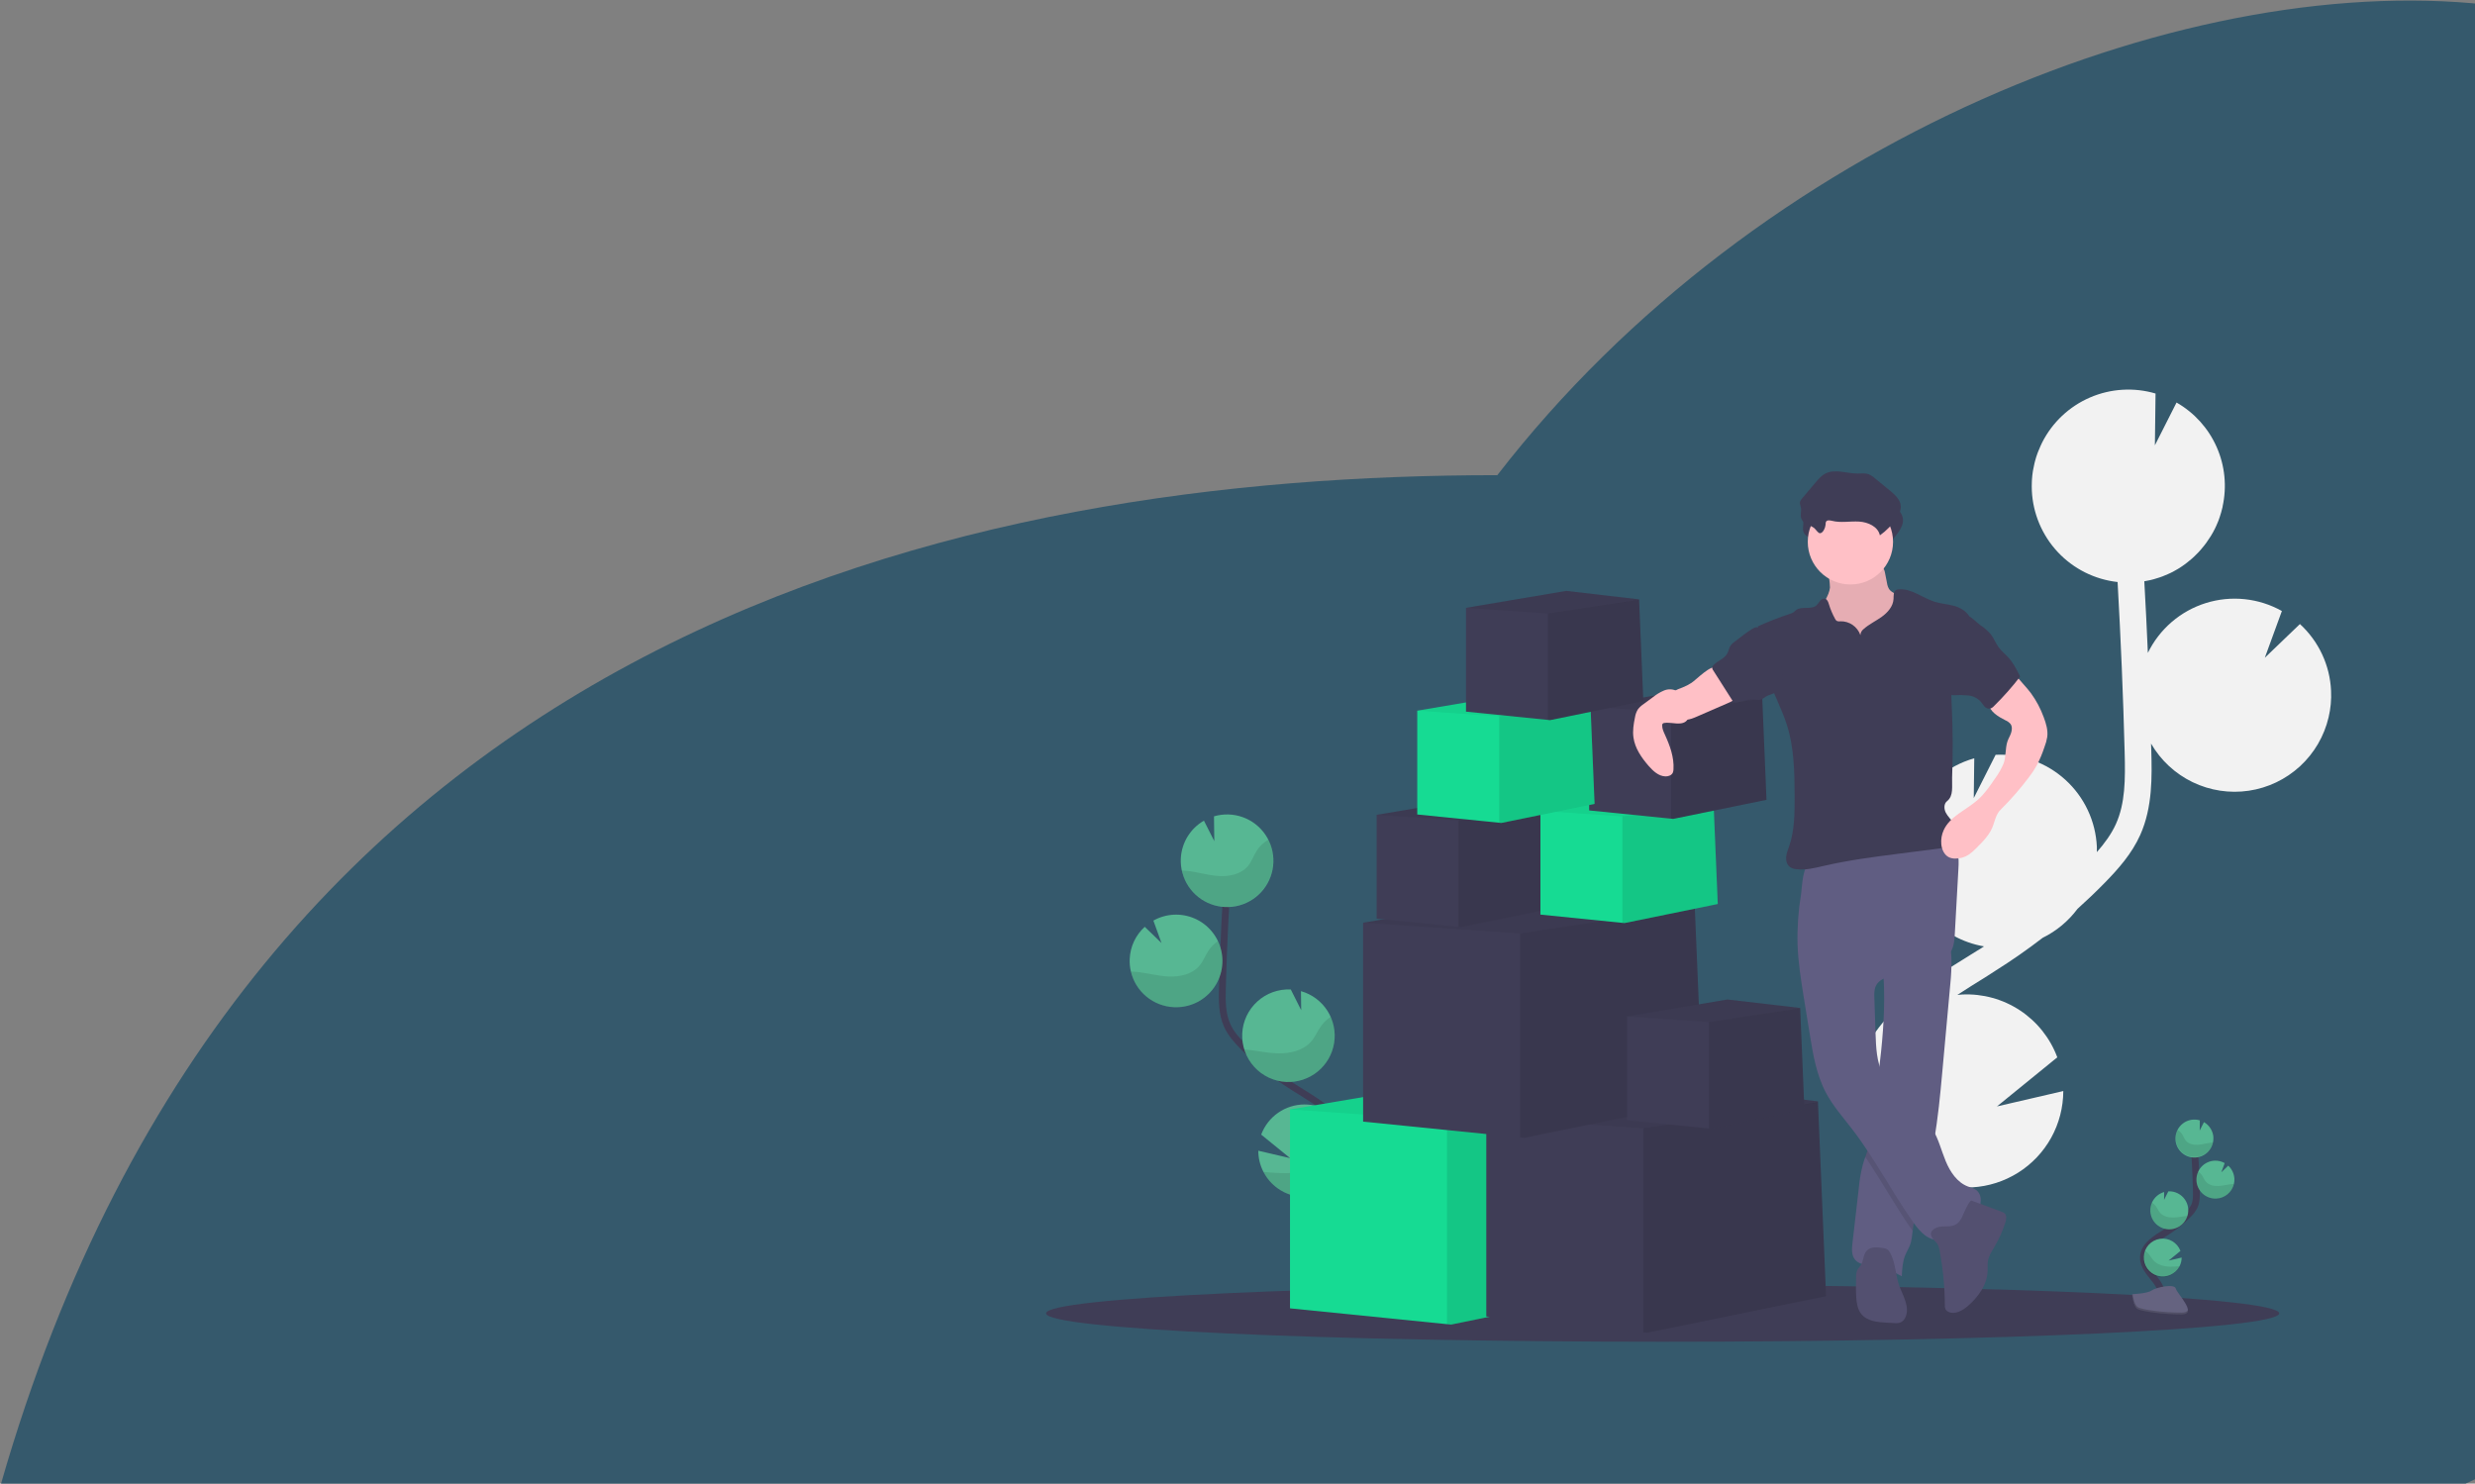 <svg width="1448" height="868" viewBox="0 0 1448 868" fill="none" xmlns="http://www.w3.org/2000/svg">
  <rect x="0" y="0" width="1448" height="868" fill="#808080" stroke="none"/>
  <path
    d="M1585.39 473.401C1459.5 712.5 1666.5 958.5 1133.89 868.401C824.888 868.401 0.5 1065.01 0.5 868.401C145 364.901 566.997 278 876 278C1181.5 -117 1899.68 -123.518 1585.39 473.401Z"
    fill="#35596C" />
  <g clip-path="url(#clip0)">
    <path
      d="M1153.15 558.432L1159.06 554.783C1159.62 554.427 1160.18 554.047 1160.75 553.691C1148.06 551.51 1136.5 545.063 1127.98 535.418C1119.45 525.774 1114.48 513.509 1113.88 500.654C1113.45 491.814 1115.12 482.996 1118.76 474.928C1122.15 467.379 1127.16 460.665 1133.43 455.26C1139.69 449.854 1147.07 445.889 1155.04 443.644L1154.75 466.917L1167.54 441.586C1167.59 441.578 1167.64 441.578 1167.69 441.586C1175.11 441.24 1182.51 442.357 1189.49 444.872C1196.47 447.388 1202.89 451.253 1208.37 456.247C1213.86 461.241 1218.31 467.266 1221.46 473.978C1224.62 480.691 1226.42 487.958 1226.77 495.366C1226.81 496.443 1226.77 497.504 1226.77 498.533C1231.22 493.459 1235.25 488.021 1237.93 482.06C1243.35 469.988 1243.48 456.318 1243.02 439.702C1242.17 406.772 1240.75 373.597 1238.9 340.516C1225.54 339.034 1213.16 332.84 1203.96 323.048C1194.77 313.256 1189.36 300.507 1188.73 287.092C1188.65 285.359 1188.67 283.657 1188.73 281.963C1188.73 281.543 1188.73 281.116 1188.79 280.696C1188.9 279.057 1189.05 277.435 1189.31 275.836C1189.31 275.567 1189.4 275.313 1189.45 275.044C1189.68 273.688 1189.96 272.347 1190.28 271.023C1190.41 270.532 1190.53 270.033 1190.66 269.543C1191.06 268.102 1191.45 266.685 1192 265.284C1192.17 264.817 1192.36 264.366 1192.54 263.907C1192.94 262.877 1193.38 261.864 1193.84 260.859C1194.08 260.329 1194.32 259.806 1194.58 259.276C1194.64 259.141 1194.7 259.007 1194.77 258.872C1200.73 247.1 1210.63 237.788 1222.75 232.556C1234.87 227.324 1248.44 226.502 1261.1 230.232L1260.72 260.519L1273.39 235.504C1283.79 241.451 1292.01 250.563 1296.85 261.511C1301.7 272.458 1302.91 284.667 1300.32 296.354H1300.38C1300.3 296.757 1300.17 297.145 1300.07 297.541C1299.9 298.285 1299.71 299.021 1299.5 299.757C1299.24 300.699 1298.93 301.626 1298.63 302.552C1298.39 303.24 1298.16 303.945 1297.9 304.626C1297.52 305.623 1297.11 306.597 1296.65 307.57C1296.39 308.14 1296.16 308.718 1295.85 309.28C1295.13 310.737 1294.34 312.162 1293.48 313.555C1293.18 314.038 1292.85 314.497 1292.54 314.98C1291.94 315.914 1291.33 316.84 1290.67 317.742C1290.27 318.296 1289.84 318.827 1289.41 319.373C1288.79 320.165 1288.16 320.956 1287.5 321.677C1287.03 322.207 1286.56 322.729 1286.07 323.26C1285.38 323.988 1284.66 324.692 1283.93 325.389C1283.44 325.856 1282.95 326.323 1282.45 326.766C1281.61 327.503 1280.74 328.207 1279.86 328.896C1279.42 329.244 1278.99 329.608 1278.53 329.941C1277.2 330.933 1275.82 331.864 1274.39 332.735C1274.12 332.893 1273.84 333.028 1273.6 333.186C1272.41 333.891 1271.22 334.548 1269.95 335.165C1269.42 335.426 1268.86 335.656 1268.32 335.901C1267.3 336.36 1266.27 336.804 1265.21 337.207C1264.6 337.437 1263.98 337.651 1263.35 337.864C1262.32 338.221 1261.26 338.545 1260.18 338.838C1259.55 339.012 1258.93 339.186 1258.28 339.337C1257.13 339.614 1255.95 339.843 1254.76 340.041C1254.68 340.041 1254.61 340.041 1254.53 340.089C1255.31 354.042 1256.01 368.003 1256.61 381.972C1259.98 375.06 1264.73 368.909 1270.56 363.896C1276.39 358.883 1283.19 355.113 1290.53 352.819C1297.87 350.525 1305.6 349.755 1313.25 350.555C1320.9 351.355 1328.31 353.709 1335.02 357.472L1325.03 384.821L1345.57 365.103C1356.57 375.178 1363.12 389.201 1363.79 404.097C1364.05 409.323 1363.56 414.56 1362.35 419.651C1359.77 430.668 1353.94 440.655 1345.61 448.318C1337.28 455.98 1326.84 460.963 1315.64 462.621C1304.44 464.279 1293.01 462.535 1282.81 457.616C1272.62 452.696 1264.14 444.828 1258.47 435.032C1258.47 436.449 1258.58 437.874 1258.62 439.29C1258.99 453.951 1259.46 472.189 1252.15 488.48C1247.2 499.522 1239.22 508.491 1231.34 516.526C1226.22 521.758 1220.9 526.816 1215.46 531.716C1210.1 538.907 1203.11 544.719 1195.06 548.672C1186.11 555.564 1176.84 562.018 1167.26 568.034L1161.44 571.786C1156.06 575.119 1150.55 578.538 1145.14 582.077C1146.09 581.982 1147.03 581.879 1148 581.839C1159.97 581.279 1171.81 584.537 1181.81 591.143C1191.81 597.75 1199.45 607.363 1203.62 618.593L1168.32 647.319L1207.13 638.319C1207.11 647.869 1204.68 657.26 1200.06 665.615C1195.43 673.97 1188.76 681.016 1180.67 686.096C1172.58 691.176 1163.33 694.123 1153.8 694.662C1144.26 695.201 1134.74 693.314 1126.13 689.179C1127 690.271 1127.88 691.355 1128.75 692.44C1130.48 694.601 1132.21 696.746 1133.89 698.876C1156.86 727.951 1163.26 755.561 1151.88 776.609L1138.05 769.137C1149.14 748.65 1132.51 722.433 1121.56 708.612C1119.9 706.522 1118.21 704.417 1116.5 702.279C1101.82 684.073 1085.19 663.397 1085.61 638.058C1086.2 599.903 1123.34 576.892 1153.15 558.432Z"
      fill="#F2F2F2" />
    <path
      d="M972.727 785C1171.95 785 1333.45 777.557 1333.45 768.377C1333.45 759.196 1171.95 751.753 972.727 751.753C773.503 751.753 612 759.196 612 768.377C612 777.557 773.503 785 972.727 785Z"
      fill="#3F3D56" />
    <path
      d="M1264.15 762.179C1266.53 757.817 1263.84 752.474 1260.76 748.579C1257.69 744.685 1253.94 740.663 1254.02 735.684C1254.13 728.56 1261.7 724.357 1267.75 720.581C1272.23 717.776 1276.36 714.452 1280.06 710.678C1281.62 709.226 1282.9 707.511 1283.86 705.612C1285.1 702.825 1285.07 699.659 1284.99 696.604C1284.72 686.44 1284.22 676.286 1283.48 666.143"
      stroke="#3F3D56" stroke-width="4" stroke-miterlimit="10" />
    <path
      d="M1294.97 665.605C1294.89 663.745 1294.33 661.937 1293.36 660.347C1292.4 658.757 1291.04 657.434 1289.43 656.502L1286.94 661.425L1287.02 655.473C1285.31 654.963 1283.52 654.87 1281.77 655.2C1280.03 655.53 1278.39 656.274 1276.99 657.369C1275.59 658.464 1274.48 659.879 1273.74 661.494C1273.01 663.109 1272.67 664.877 1272.76 666.65C1272.9 669.589 1274.2 672.353 1276.38 674.333C1277.46 675.314 1278.72 676.072 1280.09 676.566C1281.46 677.059 1282.91 677.278 1284.37 677.209C1285.83 677.141 1287.25 676.786 1288.57 676.166C1289.89 675.546 1291.08 674.672 1292.06 673.594C1293.04 672.517 1293.8 671.256 1294.29 669.886C1294.78 668.515 1295 667.06 1294.94 665.605H1294.97Z"
      fill="#57B793" />
    <path
      d="M1275.15 740.806C1273.99 743.066 1272.08 744.857 1269.76 745.879C1267.43 746.902 1264.82 747.093 1262.37 746.422C1259.91 745.751 1257.77 744.257 1256.29 742.192C1254.8 740.126 1254.08 737.615 1254.23 735.077C1254.38 732.54 1255.4 730.132 1257.11 728.256C1258.83 726.38 1261.14 725.151 1263.65 724.774C1266.17 724.397 1268.73 724.895 1270.92 726.185C1273.11 727.476 1274.79 729.479 1275.68 731.861L1268.75 737.505L1276.38 735.732C1276.38 737.497 1275.96 739.236 1275.15 740.806V740.806Z"
      fill="#57B793" />
    <path
      d="M1269.66 719.203C1268.21 719.273 1266.75 719.055 1265.37 718.561C1264 718.066 1262.74 717.305 1261.66 716.322C1260.58 715.339 1259.71 714.152 1259.09 712.83C1258.47 711.509 1258.12 710.078 1258.05 708.62C1257.97 706.881 1258.29 705.147 1259.01 703.561C1259.68 702.077 1260.66 700.756 1261.89 699.692C1263.12 698.628 1264.57 697.846 1266.14 697.403L1266.08 701.986L1268.6 696.999C1271.55 696.862 1274.43 697.899 1276.61 699.884C1278.79 701.869 1280.09 704.638 1280.23 707.583C1280.37 710.527 1279.33 713.406 1277.34 715.585C1275.36 717.764 1272.59 719.066 1269.64 719.203H1269.66Z"
      fill="#57B793" />
    <path
      d="M1296.65 701.226C1293.71 701.365 1290.83 700.33 1288.65 698.35C1286.48 696.37 1285.17 693.606 1285.04 690.667C1284.9 687.727 1285.93 684.854 1287.91 682.677C1289.89 680.501 1292.66 679.2 1295.6 679.062C1297.68 678.96 1299.74 679.448 1301.56 680.471L1299.59 685.854L1303.63 681.975C1305.8 683.955 1307.09 686.714 1307.23 689.645C1307.28 690.672 1307.18 691.701 1306.94 692.701C1306.39 695.048 1305.08 697.151 1303.22 698.689C1301.37 700.228 1299.06 701.119 1296.65 701.226V701.226Z"
      fill="#57B793" />
    <path opacity="0.1"
      d="M1293.48 668.534C1290.91 668.819 1288.42 669.618 1285.84 669.777C1283.27 669.935 1280.44 669.317 1278.81 667.315C1277.93 666.238 1277.5 664.877 1276.75 663.705C1276.05 662.61 1275.09 661.705 1273.96 661.069C1273.29 662.47 1272.92 663.997 1272.88 665.549C1272.83 667.102 1273.12 668.646 1273.71 670.082C1274.3 671.517 1275.19 672.812 1276.32 673.883C1277.44 674.953 1278.78 675.775 1280.25 676.295C1281.71 676.815 1283.27 677.021 1284.82 676.9C1286.37 676.78 1287.87 676.335 1289.24 675.595C1290.61 674.855 1291.8 673.836 1292.75 672.605C1293.7 671.373 1294.37 669.957 1294.74 668.447C1294.31 668.463 1293.89 668.494 1293.48 668.534Z"
      fill="black" />
    <path opacity="0.1"
      d="M1296.65 701.226C1294.73 701.323 1292.82 700.922 1291.1 700.06C1289.39 699.198 1287.93 697.907 1286.86 696.311C1285.8 694.715 1285.16 692.87 1285.03 690.957C1284.89 689.043 1285.25 687.127 1286.07 685.395C1286.96 685.99 1287.71 686.751 1288.31 687.635C1289.1 688.83 1289.57 690.207 1290.51 691.308C1292.23 693.342 1295.2 694.007 1297.88 693.88C1300.57 693.754 1303.15 693.002 1305.8 692.756C1306.16 692.756 1306.54 692.693 1306.92 692.685C1306.37 695.031 1305.07 697.135 1303.21 698.676C1301.36 700.217 1299.05 701.113 1296.65 701.226Z"
      fill="black" />
    <path opacity="0.1"
      d="M1269.66 719.203C1268.21 719.273 1266.75 719.055 1265.37 718.561C1264 718.066 1262.74 717.306 1261.66 716.322C1260.58 715.339 1259.71 714.152 1259.09 712.83C1258.47 711.509 1258.12 710.078 1258.05 708.62C1257.97 706.881 1258.29 705.147 1259.01 703.562C1259.93 704.164 1260.74 704.928 1261.39 705.818C1262.25 707.037 1262.79 708.438 1263.76 709.562C1265.64 711.652 1268.79 712.388 1271.64 712.316C1274.48 712.245 1277.04 711.58 1279.78 711.374C1279.1 713.56 1277.77 715.484 1275.96 716.885C1274.15 718.286 1271.95 719.096 1269.66 719.203Z"
      fill="black" />
    <path opacity="0.1"
      d="M1275.15 740.806C1274.55 742.136 1273.7 743.335 1272.64 744.335C1271.58 745.335 1270.33 746.116 1268.96 746.634C1267.6 747.152 1266.15 747.396 1264.69 747.353C1263.23 747.31 1261.8 746.98 1260.47 746.382C1259.14 745.785 1257.94 744.931 1256.93 743.87C1255.93 742.808 1255.15 741.561 1254.63 740.197C1254.12 738.834 1253.87 737.382 1253.92 735.925C1253.96 734.467 1254.29 733.032 1254.89 731.702C1255.8 732.309 1256.62 733.041 1257.33 733.879C1258.38 735.17 1259.08 736.626 1260.3 737.837C1262.58 740.062 1266.24 741.004 1269.51 741.067C1271.39 741.092 1273.28 741.004 1275.15 740.806V740.806Z"
      fill="black" />
    <path
      d="M1247.4 757.152C1247.4 757.152 1256.16 756.883 1258.81 754.999C1261.45 753.115 1272.27 750.867 1272.96 753.891C1273.65 756.914 1286.14 768.931 1276.24 768.978C1266.33 769.026 1253.22 767.395 1250.59 765.812C1247.95 764.229 1247.4 757.152 1247.4 757.152Z"
      fill="#656380" />
    <path opacity="0.2"
      d="M1276.41 767.926C1266.51 768.005 1253.4 766.342 1250.76 764.759C1248.76 763.54 1247.95 759.147 1247.69 757.12H1247.4C1247.4 757.12 1247.95 764.189 1250.56 765.828C1253.18 767.466 1266.31 769.057 1276.21 768.994C1279.07 768.994 1280.06 767.949 1280.01 766.445C1279.63 767.34 1278.54 767.91 1276.41 767.926Z"
      fill="black" />
    <path
      d="M765.961 737.758C760.211 727.119 766.752 714.09 774.228 704.606C781.704 695.123 790.859 685.26 790.661 673.173C790.376 655.805 771.94 645.554 757.21 636.348C746.279 629.516 736.196 621.414 727.171 612.212C723.552 608.516 720.044 604.574 717.937 599.856C714.896 593.064 714.976 585.346 715.174 577.905C715.807 553.102 717.032 528.346 718.848 503.638"
      stroke="#3F3D56" stroke-width="4" stroke-miterlimit="10" />
    <path
      d="M690.837 502.285C691.054 497.754 692.406 493.35 694.77 489.477C697.133 485.604 700.432 482.387 704.364 480.12L710.43 492.113L710.248 477.595C715.759 475.972 721.643 476.142 727.052 478.079C732.46 480.017 737.112 483.623 740.337 488.376C743.562 493.129 745.191 498.783 744.991 504.522C744.791 510.262 742.771 515.789 739.224 520.306C735.676 524.823 730.784 528.096 725.253 529.653C719.723 531.209 713.841 530.969 708.456 528.966C703.072 526.963 698.463 523.302 695.296 518.51C692.129 513.719 690.568 508.045 690.837 502.309V502.285Z"
      fill="#57B793" />
    <path
      d="M739.161 685.585C741.886 690.892 746.287 695.151 751.682 697.7C757.077 700.25 763.164 700.947 768.996 699.683C774.828 698.42 780.079 695.266 783.934 690.713C787.789 686.159 790.031 680.461 790.313 674.502C790.502 670.757 789.9 667.013 788.547 663.515C786.568 658.384 783.074 653.977 778.529 650.879C773.985 647.781 768.604 646.139 763.103 646.17C757.602 646.202 752.241 647.907 747.733 651.057C743.224 654.207 739.782 658.655 737.863 663.808L754.786 677.566L736.168 673.236C736.16 677.532 737.187 681.768 739.161 685.585Z"
      fill="#57B793" />
    <path
      d="M752.537 633.008C759.181 633.311 765.705 631.162 770.866 626.969C776.028 622.777 779.467 616.833 780.528 610.27C781.589 603.708 780.199 596.984 776.622 591.379C773.045 585.775 767.531 581.68 761.13 579.876L761.272 591.03L755.174 578.895H755.103C747.923 578.56 740.904 581.09 735.59 585.928C730.276 590.766 727.103 597.516 726.768 604.692C726.433 611.869 728.964 618.885 733.804 624.197C738.644 629.508 745.397 632.681 752.577 633.015L752.537 633.008Z"
      fill="#57B793" />
    <path
      d="M686.759 589.256C690.954 589.461 695.139 588.688 698.984 586.998C702.829 585.308 706.228 582.749 708.914 579.521C711.599 576.293 713.498 572.486 714.459 568.399C715.42 564.312 715.417 560.058 714.452 555.972C713.486 551.887 711.584 548.081 708.894 544.856C706.205 541.632 702.803 539.076 698.956 537.391C695.109 535.705 690.923 534.937 686.728 535.146C682.534 535.355 678.445 536.536 674.785 538.595L679.536 551.711L669.724 542.236C667.101 544.622 664.975 547.502 663.466 550.71C661.958 553.918 661.097 557.392 660.934 560.933C660.808 563.439 661.04 565.95 661.623 568.39C662.97 574.129 666.153 579.271 670.69 583.037C675.226 586.803 680.868 588.987 686.759 589.256V589.256Z"
      fill="#57B793" />
    <path opacity="0.1"
      d="M694.48 509.504C700.737 510.193 706.819 512.132 713.091 512.52C719.363 512.908 726.261 511.412 730.228 506.536C732.367 503.908 733.436 500.583 735.241 497.717C736.952 495.047 739.297 492.842 742.068 491.298C743.793 494.73 744.768 498.49 744.928 502.328C745.088 506.166 744.43 509.995 742.997 513.559C741.564 517.123 739.389 520.342 736.616 523.002C733.843 525.662 730.536 527.701 726.914 528.986C723.293 530.271 719.439 530.771 715.609 530.453C711.779 530.135 708.061 529.006 704.7 527.142C701.34 525.278 698.415 522.721 696.119 519.64C693.823 516.56 692.209 513.026 691.384 509.275C692.437 509.322 693.467 509.393 694.48 509.504Z"
      fill="black" />
    <path opacity="0.1"
      d="M686.759 589.256C691.428 589.472 696.074 588.476 700.246 586.368C704.417 584.259 707.972 581.108 710.566 577.221C713.16 573.334 714.704 568.843 715.05 564.183C715.395 559.523 714.529 554.854 712.536 550.627C710.385 552.073 708.535 553.923 707.088 556.073C705.156 558.986 703.991 562.35 701.719 565.026C697.498 569.981 690.291 571.604 683.75 571.311C677.208 571.018 670.896 569.15 664.387 568.556C663.484 568.477 662.565 568.414 661.654 568.39C663 574.124 666.179 579.263 670.709 583.028C675.239 586.793 680.874 588.98 686.759 589.256V589.256Z"
      fill="black" />
    <path opacity="0.1"
      d="M752.537 633.007C757.161 633.224 761.764 632.254 765.906 630.187C770.048 628.121 773.591 625.029 776.197 621.205C778.804 617.381 780.387 612.953 780.795 608.344C781.203 603.735 780.423 599.099 778.529 594.877C776.297 596.358 774.357 598.236 772.803 600.418C770.696 603.386 769.382 606.806 766.919 609.545C762.349 614.635 754.668 616.432 747.738 616.265C741.03 616.123 734.568 614.476 727.9 613.962C729.551 619.282 732.802 623.965 737.21 627.373C741.618 630.781 746.97 632.748 752.537 633.007V633.007Z"
      fill="black" />
    <path opacity="0.1"
      d="M739.161 685.585C741.886 690.892 746.287 695.151 751.682 697.7C757.077 700.25 763.164 700.947 768.996 699.683C774.828 698.42 780.079 695.266 783.934 690.713C787.789 686.159 790.031 680.461 790.313 674.502C790.502 670.757 789.9 667.013 788.547 663.515C786.317 664.979 784.316 666.763 782.607 668.811C780.033 671.977 778.331 675.508 775.353 678.437C769.809 683.867 760.868 686.115 752.909 686.352C748.316 686.368 743.725 686.112 739.161 685.585V685.585Z"
      fill="black" />
    <path
      d="M953.499 753.574L848.964 774.947L846.588 774.709L754.723 765.448V649.085L867.178 630.086L948.748 639.585L948.771 640.1L948.779 640.353L953.499 753.574Z"
      fill="#16DB93" />
    <path opacity="0.1" d="M953.499 753.574L848.964 774.947L846.588 774.709V655.417L948.771 640.1L953.499 753.574Z"
      fill="black" />
    <path opacity="0.05"
      d="M948.779 640.353L948.748 640.377L846.588 655.417L754.723 649.085L867.178 630.086L948.748 639.585L948.771 640.1L948.779 640.353Z"
      fill="black" />
    <path
      d="M1068.33 758.323L963.794 779.696L961.419 779.459L869.554 770.197V653.834L982.009 634.836L1063.58 644.335L1063.6 644.849L1063.61 645.103L1068.33 758.323Z"
      fill="#3F3D56" />
    <path opacity="0.1" d="M1068.33 758.324L963.794 779.696L961.419 779.459V660.167L1063.6 644.85L1068.33 758.324Z"
      fill="black" />
    <path opacity="0.05"
      d="M1063.61 645.103L1063.58 645.127L961.419 660.167L869.554 653.834L982.009 634.836L1063.58 644.335L1063.6 644.849L1063.61 645.103Z"
      fill="black" />
    <path
      d="M996.264 644.335L891.728 665.708L889.352 665.47L797.488 656.209V539.845L909.943 520.847L991.512 530.346L991.536 530.861L991.544 531.114L996.264 644.335Z"
      fill="#3F3D56" />
    <path opacity="0.1" d="M996.264 644.335L891.728 665.708L889.352 665.47V546.178L991.536 530.861L996.264 644.335Z"
      fill="black" />
    <path opacity="0.05"
      d="M991.544 531.114L991.512 531.138L889.352 546.178L797.488 539.845L909.943 520.847L991.512 530.346L991.536 530.861L991.544 531.114Z"
      fill="black" />
    <path
      d="M1055.66 649.211L1001.1 660.373L999.859 660.246L951.915 655.409V594.679L1010.61 584.76L1053.18 589.723L1053.2 589.993V590.119L1055.66 649.211Z"
      fill="#3F3D56" />
    <path opacity="0.1" d="M1055.66 649.211L1001.1 660.373L999.859 660.246V597.988L1053.2 589.993L1055.66 649.211Z"
      fill="black" />
    <path opacity="0.05"
      d="M1053.2 590.119L1053.18 590.135L999.859 597.988L951.915 594.679L1010.61 584.76L1053.18 589.723L1053.2 589.993V590.119Z"
      fill="black" />
    <path
      d="M909.151 531.265L854.594 542.418L853.351 542.299L805.407 537.463V476.732L864.097 466.814L906.672 471.777L906.688 472.046V472.173L909.151 531.265Z"
      fill="#3F3D56" />
    <path opacity="0.1" d="M909.151 531.265L854.594 542.418L853.351 542.299V480.041L906.688 472.046L909.151 531.265Z"
      fill="black" />
    <path opacity="0.05"
      d="M906.688 472.173L906.672 472.189L853.351 480.041L805.407 476.732L864.097 466.814L906.672 471.777L906.688 472.046V472.173Z"
      fill="black" />
    <path
      d="M1004.98 528.89L950.419 540.043L949.175 539.925L901.231 535.088V474.358L959.922 464.439L1002.5 469.402L1002.51 469.671V469.798L1004.98 528.89Z"
      fill="#16DB93" />
    <path opacity="0.1" d="M1004.98 528.89L950.419 540.043L949.175 539.925V477.666L1002.51 469.671L1004.98 528.89Z"
      fill="black" />
    <path opacity="0.05"
      d="M1002.51 469.798L1002.5 469.814L949.175 477.666L901.231 474.358L959.922 464.439L1002.5 469.402L1002.51 469.671V469.798Z"
      fill="black" />
    <path
      d="M1033.48 467.938L978.928 479.091L977.685 478.973L929.741 474.136V413.405L988.432 403.487L1031.01 408.45L1031.02 408.719V408.846L1033.48 467.938Z"
      fill="#3F3D56" />
    <path opacity="0.1" d="M1033.48 467.938L978.928 479.091L977.685 478.973V416.714L1031.02 408.719L1033.48 467.938Z"
      fill="black" />
    <path opacity="0.05"
      d="M1031.02 408.846L1031.01 408.862L977.685 416.714L929.741 413.405L988.432 403.487L1031.01 408.45L1031.02 408.719V408.846Z"
      fill="black" />
    <path
      d="M1070.64 343.785C1070.06 348.931 1066.14 353.079 1064.68 358.034C1062.49 365.514 1066.26 373.549 1071.46 379.407C1075.65 384.061 1080.71 387.839 1086.37 390.521C1092.03 393.203 1098.16 394.737 1104.42 395.033C1106.26 395.191 1108.11 394.989 1109.87 394.439C1111.43 393.801 1112.85 392.835 1114.01 391.605C1117.91 387.687 1120 382.264 1120.84 376.795C1121.67 371.325 1121.35 365.76 1121.03 360.243C1121.03 359.101 1120.82 357.969 1120.41 356.902C1119.88 355.888 1119.15 354.991 1118.26 354.266C1115.45 351.686 1112.36 349.436 1109.04 347.561C1107.61 346.77 1106.08 345.978 1105.17 344.609C1104.55 343.518 1104.14 342.316 1103.98 341.07L1102.95 335.877C1102.77 334.38 1102.26 332.942 1101.46 331.666C1099.66 329.244 1096.21 328.912 1093.2 328.793L1082.11 328.357C1078.66 328.223 1074.14 327.233 1070.77 327.914C1067.6 328.539 1068.67 331.437 1069.24 334.065C1070.07 337.243 1070.54 340.503 1070.64 343.785V343.785Z"
      fill="#FFC0C6" />
    <path opacity="0.1"
      d="M1070.64 343.785C1070.06 348.931 1066.14 353.079 1064.68 358.034C1062.49 365.514 1066.26 373.549 1071.46 379.407C1075.65 384.061 1080.71 387.839 1086.37 390.521C1092.03 393.203 1098.16 394.737 1104.42 395.033C1106.26 395.191 1108.11 394.989 1109.87 394.439C1111.43 393.801 1112.85 392.835 1114.01 391.605C1117.91 387.687 1120 382.264 1120.84 376.795C1121.67 371.325 1121.35 365.76 1121.03 360.243C1121.03 359.101 1120.82 357.969 1120.41 356.902C1119.88 355.888 1119.15 354.991 1118.26 354.266C1115.45 351.686 1112.36 349.436 1109.04 347.561C1107.61 346.77 1106.08 345.978 1105.17 344.609C1104.55 343.518 1104.14 342.316 1103.98 341.07L1102.95 335.877C1102.77 334.38 1102.26 332.942 1101.46 331.666C1099.66 329.244 1096.21 328.912 1093.2 328.793L1082.11 328.357C1078.66 328.223 1074.14 327.233 1070.77 327.914C1067.6 328.539 1068.67 331.437 1069.24 334.065C1070.07 337.243 1070.54 340.503 1070.64 343.785V343.785Z"
      fill="black" />
    <path
      d="M1141.05 575.53L1136.35 627.079C1135.12 640.599 1133.87 654.175 1131.46 667.521C1130.67 672.12 1129.66 676.695 1128.5 681.231C1125.29 693.825 1120.62 706.134 1119.12 719.045C1119.07 719.417 1119.03 719.837 1118.99 720.177C1118.68 723.027 1118.41 725.908 1117.41 728.568C1116.61 730.539 1115.5 732.336 1114.68 734.283C1113.1 738.178 1112.84 742.484 1112.65 746.703C1106.94 743.482 1100.69 741.335 1094.2 740.37C1091.03 739.903 1087.59 739.579 1085.49 737.204C1083.12 734.624 1083.39 730.673 1083.79 727.206C1085.03 716.441 1086.28 705.68 1087.51 694.925C1087.92 690.298 1088.72 685.712 1089.89 681.215C1090.31 679.719 1090.83 678.247 1091.35 676.774C1092.07 674.748 1092.8 672.721 1093.35 670.64C1094.11 667.295 1094.63 663.901 1094.92 660.484C1096.19 649.655 1097.73 638.849 1099.07 628.028L1099.14 627.458C1101.16 611.057 1102.7 594.576 1102.26 578.056C1102.19 575.61 1102.09 573.164 1101.93 570.71C1101.71 567.155 1101.39 565.271 1104.31 563.047C1107.56 560.593 1111.85 558.875 1115.57 557.269C1117.57 556.398 1139.64 548.561 1140.12 550.287C1141.14 553.952 1141.68 557.737 1141.7 561.543C1141.75 566.214 1141.53 570.884 1141.05 575.53V575.53Z"
      fill="#605D82" />
    <path opacity="0.1"
      d="M1131.46 667.521C1130.67 672.12 1129.66 676.695 1128.5 681.231C1125.29 693.825 1120.62 706.134 1119.12 719.045C1119.07 719.417 1119.03 719.837 1118.99 720.177C1109.15 706.134 1100.87 691.031 1091.27 676.838C1091.99 674.811 1092.72 672.785 1093.27 670.703C1094.06 667.339 1094.61 663.924 1094.92 660.484C1096.19 649.655 1097.73 638.849 1099.07 628.028L1099.14 627.458C1099.7 629.755 1100.5 631.986 1101.52 634.116C1107.97 647.209 1123.28 653.826 1130.77 666.357C1131.02 666.748 1131.25 667.135 1131.46 667.521Z"
      fill="black" />
    <path
      d="M1051.65 552.408C1051.98 562.905 1053.66 573.314 1055.33 583.684L1058.8 605.057C1060.69 616.772 1062.67 628.717 1068.21 639.206C1072.36 647.058 1078.33 653.755 1083.74 660.792C1097.03 678.096 1107.02 697.704 1119.62 715.515C1123.28 720.692 1128.52 726.296 1134.77 725.212C1138.87 724.507 1141.85 721.087 1145.06 718.459C1148.86 715.356 1153.44 713.084 1156.43 709.19C1159.43 705.295 1160.01 698.836 1155.96 696.065C1154.57 695.123 1152.89 694.767 1151.32 694.165C1145.04 691.791 1140.97 685.648 1138.38 679.442C1135.8 673.236 1134.23 666.579 1130.78 660.808C1123.29 648.277 1107.97 641.66 1101.52 628.559C1097.91 621.229 1097.56 612.727 1097.29 604.597L1096.59 583.771C1096.51 581.491 1096.45 579.124 1097.38 577.042C1099.84 571.501 1107.29 570.979 1113.32 570.274C1120.16 569.476 1126.79 567.386 1132.86 564.116C1136.33 562.24 1139.72 559.849 1141.57 556.366C1143.26 553.2 1143.49 549.471 1143.69 545.878L1145.78 508.127C1145.96 504.881 1146.12 501.517 1144.99 498.477C1142.11 490.831 1132.45 488.329 1124.29 488.693C1109.1 489.374 1095.08 495.905 1080.73 500.322C1077.18 501.414 1073.6 502.396 1069.94 503.132C1066.77 503.773 1062.81 503.512 1059.77 504.541C1054.32 506.377 1054.46 518.299 1053.69 523.238C1052.1 532.877 1051.42 542.643 1051.65 552.408V552.408Z"
      fill="#605D82" />
    <path
      d="M1132.71 726.81C1134.05 728.164 1134.48 730.143 1134.83 732.011C1136.76 742.379 1137.77 752.898 1137.84 763.445C1137.75 764.429 1137.95 765.417 1138.4 766.295C1138.78 766.815 1139.29 767.224 1139.88 767.482C1143.75 769.327 1148.24 766.754 1151.48 763.928C1157.45 758.696 1162.52 751.666 1162.86 743.727C1162.94 741.684 1162.71 739.618 1163.07 737.6C1163.59 734.608 1165.34 732.003 1166.88 729.391C1169.51 724.938 1171.63 720.207 1173.21 715.285C1173.8 713.433 1174.2 711.105 1172.74 709.815C1172.23 709.41 1171.65 709.106 1171.02 708.921L1153.52 702.43C1152 701.868 1148.23 711.549 1147.63 712.609C1146.17 715.198 1144.71 716.662 1141.77 717.264C1138.84 717.865 1135.21 716.995 1132.41 718.491C1127.65 721.016 1130.02 724.111 1132.71 726.81Z"
      fill="#535070" />
    <path
      d="M1105.72 732.787C1105.39 732.14 1104.94 731.567 1104.39 731.101C1103.58 730.586 1102.66 730.274 1101.7 730.191C1098.38 729.621 1094.43 729.249 1092.13 731.726C1089.97 734.046 1090.35 737.821 1088.55 740.434C1087.98 741.225 1087.2 741.938 1086.71 742.808C1086.1 744.141 1085.83 745.604 1085.92 747.067C1085.82 751.096 1085.73 755.141 1086.01 759.163C1086.24 762.535 1086.81 766.073 1088.92 768.717C1092.31 772.96 1098.42 773.569 1103.84 773.839L1108.24 774.068C1109.44 774.21 1110.67 774.096 1111.83 773.736C1112.55 773.405 1113.2 772.932 1113.73 772.346C1114.26 771.76 1114.67 771.072 1114.94 770.324C1117.22 764.64 1113.61 758.521 1111.37 752.822C1108.8 746.26 1109.26 738.985 1105.72 732.787Z"
      fill="#535070" />
    <path
      d="M1069.38 314.774C1069.32 314.198 1069.4 313.616 1069.62 313.08C1070.26 311.948 1071.94 312.288 1073.21 312.573C1078.3 313.855 1083.67 312.692 1088.92 312.993C1094.17 313.293 1100.08 315.914 1101.13 321.059C1104.94 318.364 1108.22 314.994 1110.82 311.117C1112.27 308.94 1113.54 306.446 1113.34 303.834C1113.06 300.066 1109.9 297.248 1107.01 294.857L1098.3 287.733C1097.15 286.681 1095.83 285.84 1094.38 285.248C1092.37 284.559 1090.17 284.891 1088.05 284.891C1081.71 284.891 1074.92 282.002 1069.27 284.891C1066.9 286.102 1065.13 288.184 1063.42 290.211L1055.64 299.425C1055.05 300.012 1054.62 300.739 1054.38 301.538C1054.16 302.662 1054.74 303.771 1054.95 304.903C1055.31 306.961 1054.42 309.161 1055.1 311.14C1056.24 314.417 1060.23 314.885 1062.67 316.769C1063.57 317.465 1065 319.848 1066.08 319.816C1067.99 319.777 1069.32 316.294 1069.38 314.774Z"
      fill="#3F3D56" />
    <path
      d="M1082.59 341.949C1096.36 341.949 1107.53 330.785 1107.53 317.014C1107.53 303.243 1096.36 292.079 1082.59 292.079C1068.81 292.079 1057.64 303.243 1057.64 317.014C1057.64 330.785 1068.81 341.949 1082.59 341.949Z"
      fill="#FFC0C6" />
    <path
      d="M1088.43 371.578C1087.58 369.161 1085.99 367.075 1083.89 365.621C1081.78 364.167 1079.26 363.42 1076.7 363.488C1075.97 363.628 1075.21 363.531 1074.53 363.211C1074.15 362.919 1073.84 362.539 1073.64 362.103C1072.12 359.374 1070.91 356.492 1070 353.506C1069.61 352.184 1069.06 350.625 1067.72 350.284C1066.64 350.007 1065.54 350.704 1064.82 351.551C1064.18 352.46 1063.49 353.329 1062.75 354.155C1059.58 356.957 1054.04 354.401 1050.72 356.973C1050.17 357.393 1049.72 357.931 1049.13 358.319C1048.56 358.666 1047.95 358.933 1047.3 359.11C1040.86 361.205 1034.55 363.671 1028.39 366.496C1030.61 379.826 1032.88 393.41 1038.07 405.877C1040.54 411.814 1043.34 417.632 1045.32 423.751C1049.7 437.311 1049.89 451.821 1049.95 466.078C1049.95 475.83 1049.95 485.788 1046.78 495.018C1046.07 497.108 1045.2 499.182 1045 501.351C1044.8 503.52 1045.45 505.974 1047.23 507.272C1048.26 507.952 1049.45 508.368 1050.68 508.483C1056.15 509.274 1061.66 507.834 1067.05 506.583C1081.48 503.243 1096.21 501.327 1110.9 499.459L1135.53 496.292C1137.3 496.169 1139.03 495.721 1140.63 494.97C1145.14 492.509 1145.57 485.733 1142.76 481.426C1141.43 479.36 1139.53 477.666 1138.4 475.482C1137.27 473.297 1137.18 470.225 1139.12 468.714C1143.08 465.626 1141.89 459.903 1142.08 454.9C1142.61 440.905 1142.54 426.92 1141.87 412.946C1141.67 410.048 1141.62 407.142 1141.73 404.239C1142 399.315 1143.22 394.494 1144.44 389.705L1151.93 360.258C1149.97 357.171 1146.23 355.208 1142.69 354.321C1139.15 353.435 1135.45 353.174 1131.95 352.089C1124.83 349.873 1118.43 344.252 1110.96 344.775C1110.39 344.785 1109.84 344.92 1109.33 345.171C1107.65 346.128 1107.91 348.551 1107.81 350.482C1107.57 354.765 1104.42 358.335 1100.95 360.844C1097.48 363.353 1093.51 365.174 1090.31 368.032C1089.76 368.449 1089.3 368.983 1088.98 369.596C1088.65 370.209 1088.47 370.885 1088.43 371.578V371.578Z"
      fill="#3F3D56" />
    <path
      d="M989.588 399.513C987.936 400.587 986.179 401.491 984.345 402.212C982.603 402.901 980.742 403.447 979.316 404.65C978.611 405.263 978.018 405.994 977.566 406.812C976.722 408.308 976.296 410.004 976.331 411.722C976.366 413.44 976.861 415.117 977.766 416.578C978.67 418.039 979.95 419.231 981.473 420.029C982.995 420.827 984.703 421.202 986.42 421.115C988.709 420.997 990.871 420.071 992.969 419.16L1010.57 411.506C1013.54 410.215 1016.76 408.711 1018.17 405.782C1018.33 405.508 1018.39 405.187 1018.34 404.872C1018.21 404.527 1017.95 404.245 1017.61 404.081C1013.65 401.502 1010.18 398.23 1007.37 394.423C1006.65 393.442 1005.79 391.13 1004.75 390.537C1001.02 388.47 992.573 397.582 989.588 399.513Z"
      fill="#FFC0C6" />
    <path
      d="M1177.69 393.299L1184.17 400.708C1185.57 402.291 1186.96 403.875 1188.23 405.584C1191.35 409.877 1193.85 414.585 1195.66 419.572C1197.07 423.269 1198.24 427.211 1197.75 431.137C1197.42 433.15 1196.88 435.122 1196.13 437.018C1194.94 440.665 1193.46 444.212 1191.71 447.626C1190.25 450.216 1188.61 452.695 1186.78 455.043C1181.76 461.697 1176.26 467.98 1170.33 473.843C1168.11 476.036 1167.16 479.59 1166.22 482.55C1164.44 488.02 1160.2 492.287 1156.11 496.324C1154.79 497.716 1153.33 498.968 1151.76 500.06C1149.4 501.581 1146.65 502.363 1143.84 502.308C1142.62 502.315 1141.41 502.065 1140.29 501.572C1137.48 500.242 1136.06 497.005 1135.76 493.918C1135.5 491.112 1135.97 488.288 1137.13 485.717C1140.85 477.476 1150.41 473.906 1157.16 467.89C1161.12 464.368 1164.15 459.935 1167.15 455.557C1169.18 452.821 1170.87 449.853 1172.19 446.715C1173.7 442.686 1173.11 437.921 1174.43 433.836C1174.99 432.103 1176.02 430.543 1176.58 428.825C1177.14 427.108 1177.33 425.073 1176.28 423.593C1175.49 422.647 1174.48 421.908 1173.34 421.44C1169.02 419.255 1164.19 416.437 1163.37 411.664C1163.04 409.021 1163.73 406.351 1165.3 404.199C1166.87 402.075 1168.69 400.16 1170.74 398.5C1172.62 396.806 1175.8 394.93 1177.69 393.299Z"
      fill="#FFC0C6" />
    <path
      d="M985.422 409.851C984.282 407.54 982.848 405.181 980.536 404.033C979.411 403.548 978.198 403.297 976.972 403.297C975.747 403.297 974.534 403.548 973.409 404.033C971.168 405.001 969.068 406.269 967.168 407.801L961.577 411.925C960.31 412.757 959.188 413.792 958.259 414.989C957.372 416.441 956.785 418.056 956.532 419.738C955.74 423.593 955.099 427.559 955.653 431.461C956.54 437.794 960.342 443.272 964.523 448.085C967.136 451.077 970.368 454.101 974.343 454.235C976.062 454.291 977.97 453.61 978.683 452.051C978.931 451.431 979.063 450.771 979.071 450.103C979.499 443.074 976.98 436.211 974.05 429.807C973.258 428.066 972.403 426.261 972.466 424.353C972.442 424.029 972.525 423.706 972.704 423.435C972.955 423.171 973.292 423.006 973.654 422.968C977.669 422.176 984.591 425.295 987.402 420.838C989.224 417.894 986.721 412.471 985.422 409.851Z"
      fill="#FFC0C6" />
    <path
      d="M1068.06 306.929C1068.01 306.352 1068.1 305.772 1068.31 305.235C1068.96 304.095 1070.63 304.443 1071.9 304.728C1076.99 306.011 1082.36 304.847 1087.61 305.148C1092.86 305.449 1098.76 308.069 1099.83 313.214C1103.63 310.515 1106.91 307.146 1109.51 303.272C1110.97 301.087 1112.24 298.594 1112.04 295.981C1111.75 292.213 1108.58 289.395 1105.7 287.013L1096.99 279.888C1095.85 278.836 1094.52 277.995 1093.09 277.403C1091.07 276.714 1088.87 277.047 1086.75 277.047C1080.42 277.047 1073.62 274.157 1067.97 277.047C1065.6 278.258 1063.83 280.34 1062.12 282.366L1054.33 291.58C1053.74 292.169 1053.32 292.896 1053.09 293.694C1052.86 294.818 1053.44 295.926 1053.65 297.058C1054.01 299.116 1053.12 301.317 1053.81 303.288C1054.94 306.573 1058.93 307.04 1061.37 308.924C1062.27 309.62 1063.7 312.003 1064.78 311.971C1066.66 311.932 1067.99 308.449 1068.06 306.929Z"
      fill="#3F3D56" />
    <path
      d="M1015.08 375.259C1014.07 375.911 1013.19 376.734 1012.47 377.689C1011.56 379.074 1011.37 380.855 1010.58 382.28C1008.9 385.399 1004.97 386.515 1002.52 389.072C1002.12 389.422 1001.85 389.887 1001.73 390.402C1001.71 391.098 1001.95 391.777 1002.39 392.318L1014.22 410.904C1018.18 411.252 1021.93 408.783 1025.87 409.115C1027.34 409.234 1028.85 409.74 1030.26 409.305C1031.27 408.856 1032.21 408.279 1033.07 407.587C1035.45 406.099 1038.55 405.925 1040.53 403.97C1042.5 402.015 1042.66 399.141 1042.64 396.473C1042.68 394.158 1042.44 391.847 1041.93 389.587C1040.19 382.462 1034.74 376.969 1031.32 370.652C1029.64 367.573 1028.74 365.776 1025.22 367.889C1021.69 370.003 1018.41 372.821 1015.08 375.259Z"
      fill="#3F3D56" />
    <path
      d="M1158.75 365.863C1160.97 367.306 1162.97 369.06 1164.7 371.071C1166.5 373.391 1167.52 376.24 1169.25 378.615C1170.99 380.99 1173.21 382.7 1175.11 384.821C1178.01 388.035 1179.96 391.945 1181.88 395.832C1177.19 401.934 1172.07 407.7 1166.58 413.089C1165.96 413.809 1165.16 414.337 1164.25 414.609C1163.63 414.675 1163.01 414.587 1162.44 414.353C1161.87 414.12 1161.36 413.748 1160.97 413.271C1160.12 412.384 1159.51 411.276 1158.7 410.35C1156.78 408.369 1154.21 407.132 1151.47 406.859C1148.74 406.594 1146 406.554 1143.27 406.74C1142.67 406.811 1142.06 406.71 1141.52 406.447C1141.12 406.17 1140.79 405.794 1140.57 405.355C1137.4 399.909 1138.39 393.069 1139.53 386.848L1142.11 372.599C1142.49 369.879 1143.22 367.218 1144.28 364.683C1145.26 362.585 1147.44 359.023 1150.15 359.657C1152.86 360.29 1156.46 364.216 1158.75 365.863Z"
      fill="#3F3D56" />
    <path
      d="M932.909 470.313L878.352 481.466L877.109 481.347L829.165 476.511V415.78L887.856 405.862L930.43 410.825L930.446 411.094V411.221L932.909 470.313Z"
      fill="#16DB93" />
    <path opacity="0.1" d="M932.909 470.313L878.352 481.466L877.109 481.347V419.089L930.446 411.094L932.909 470.313Z"
      fill="black" />
    <path opacity="0.05"
      d="M930.446 411.221L930.43 411.236L877.109 419.089L829.165 415.78L887.856 405.862L930.43 410.825L930.446 411.094V411.221Z"
      fill="black" />
    <path
      d="M961.419 410.152L906.862 421.313L905.619 421.187L857.675 416.35V355.62L916.365 345.701L958.94 350.664L958.956 350.933V351.06L961.419 410.152Z"
      fill="#3F3D56" />
    <path opacity="0.1" d="M961.419 410.152L906.862 421.313L905.619 421.187V358.928L958.956 350.933L961.419 410.152Z"
      fill="black" />
    <path opacity="0.05"
      d="M958.956 351.06L958.94 351.076L905.619 358.928L857.675 355.62L916.365 345.701L958.94 350.664L958.956 350.933V351.06Z"
      fill="black" />
  </g>
  <defs>
    <clipPath id="clip0">
      <rect width="752" height="557" fill="white" transform="translate(612 228)" />
    </clipPath>
  </defs>
</svg>